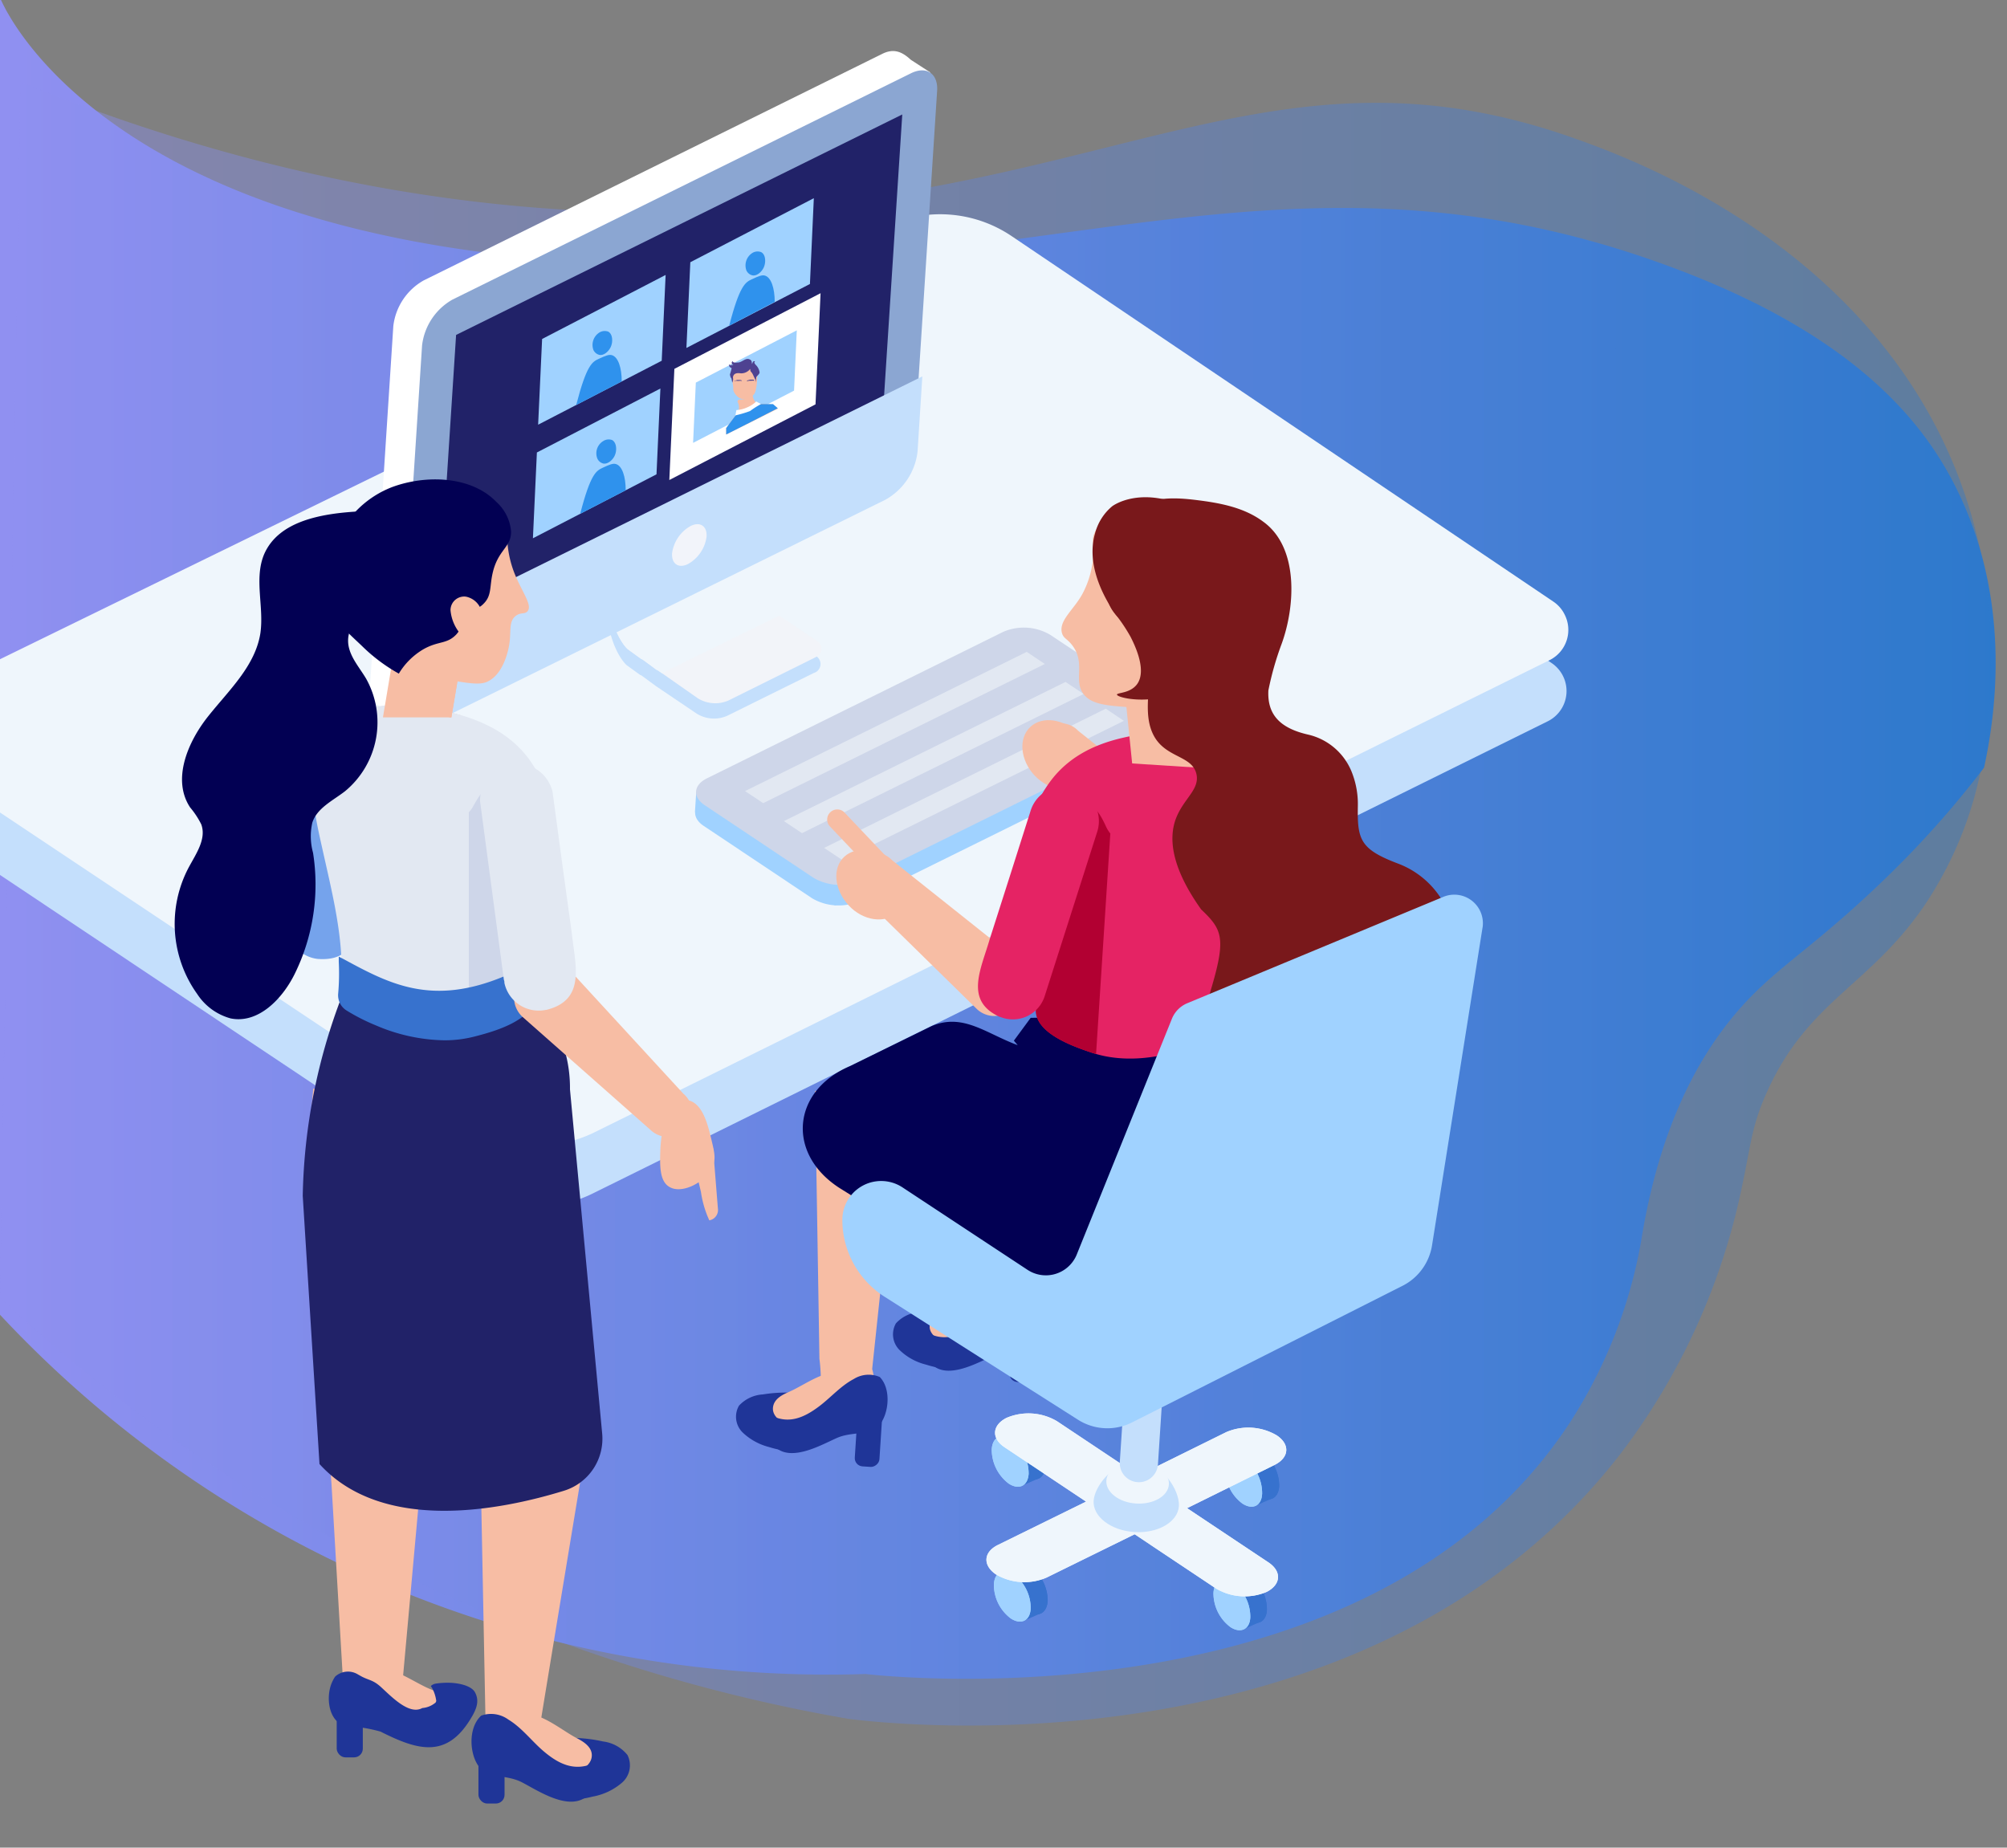 <svg xmlns="http://www.w3.org/2000/svg" xmlns:xlink="http://www.w3.org/1999/xlink" viewBox="0 0 273 251.33"><rect x="0" y="0" width="273" height="251.33" fill="#808080" stroke="none"/><defs><style>.cls-1{fill:none;}.cls-2{fill:url(#Безымянный_градиент_4);}.cls-3{opacity:0.41;isolation:isolate;fill:url(#Безымянный_градиент_4-2);}.cls-4{fill:#e2e8f2;}.cls-5{fill:#1f3598;}.cls-6{fill:#c4dffc;}.cls-7{opacity:0.63;}.cls-8{clip-path:url(#clip-path);}.cls-9{fill:#eff6fc;}.cls-10,.cls-19{fill:#a0d2ff;}.cls-11{fill:#ced6e9;}.cls-12{fill:#f2f4f9;}.cls-13{fill:#fff;}.cls-14{fill:#8ba6d2;}.cls-15{fill:#212268;}.cls-16{fill:#f2f4fa;}.cls-17{fill:#3772ce;}.cls-18{fill:#f7bda4;}.cls-19{stroke:#fff;stroke-miterlimit:10;stroke-width:3px;}.cls-20{fill:#2f92ed;}.cls-21{fill:#020053;}.cls-22{fill:#e52364;}.cls-23{fill:#79181b;}.cls-24{fill:#b20032;}.cls-25{fill:#ff8358;}.cls-26{fill:#75a3ec;}.cls-27{fill:#4e4291;}</style><linearGradient id="Безымянный_градиент_4" y1="552.04" x2="271.46" y2="552.04" gradientTransform="matrix(1, 0, 0, -1, 0, 666.06)" gradientUnits="userSpaceOnUse"><stop offset="0" stop-color="#9090f1"/><stop offset="1" stop-color="#2d79cc"/></linearGradient><linearGradient id="Безымянный_градиент_4-2" y1="543.13" x2="270.89" y2="543.13" xlink:href="#Безымянный_градиент_4"/><clipPath id="clip-path"><rect class="cls-1" y="-0.33" width="273" height="252"/></clipPath></defs><title>мобилка</title><g id="Слой_5" data-name="Слой 5"><g id="чуваки-2"><path class="cls-2" d="M0-.33S14.62,38,100.32,35.93c49.27-1.17,81.47-17.26,128.83,1.09,23.83,9.22,32.69,20.85,36.9,29.29,7.67,15.33,5.4,30.89,3.83,38.11a133.58,133.58,0,0,1-12.77,14.44c-8.47,8.28-13.43,11.43-17.77,15.56-6.14,5.83-13.15,15.89-16.11,34.43a66.76,66.76,0,0,1-9.72,24.71c-27,41.18-91.8,34.61-95.78,34.15A154.07,154.07,0,0,1,0,178.84Z"/><path class="cls-3" d="M2.77,11.12c36.61,14.91,67,18,88.86,17.77,58-.65,80.61-25.07,122.73-10C221.64,21.49,253.68,33,266.07,64c6.09,15.27,5.18,29.6,3.83,38.11a51.12,51.12,0,0,1-8.22,21.19c-7.45,10.81-15.68,12.86-21.22,25-2.22,4.86-2.21,7.05-3.57,13.4a89.71,89.71,0,0,1-16.42,36c-34.25,44.38-99.55,36.8-105,36.12A225.37,225.37,0,0,1,0,176.54Q1.38,93.85,2.77,11.12Z"/><path class="cls-4" d="M160.38,66.6l-.18.37h.14A3.15,3.15,0,0,1,160.38,66.6Z"/><path class="cls-5" d="M20.11,101.89c4.17-4.24,8.12,2.42,10,5.19,1.3,1.88,5.84,7,5.19,9.43-.24.87-.35.82-1.23,1a5.56,5.56,0,0,1-2.65-.27,15.1,15.1,0,0,1-9.78-8.32c-.16,1.1-.25,2.2-.31,3.3a.31.31,0,0,1-.34.29.27.27,0,0,1-.17-.06c-.41-.31-.81-.63-1.2-1-1.46-1.23-.65-2.8-1-4.65A5.75,5.75,0,0,1,20.11,101.89Z"/><path class="cls-6" d="M66.33,205.89a3.88,3.88,0,0,0,3.51.22,1.07,1.07,0,0,0,.13-2,3.89,3.89,0,0,0-3.51-.23A1.08,1.08,0,0,0,66.33,205.89Z"/><path class="cls-6" d="M68.68,158.17l-3,46.2a.54.54,0,0,0,0,.18.39.39,0,0,0,.34.24l4.19.27a.4.4,0,0,0,.37-.19.61.61,0,0,0,0-.18l3-46.2a.4.4,0,0,0-.37-.42l-4.18-.28A.41.41,0,0,0,68.68,158.17Z"/><g class="cls-7"><path class="cls-6" d="M68.17,166.1a.25.25,0,0,0,0,.17,1.22,1.22,0,0,0-.06.26,1.21,1.21,0,0,0,.65,1.07,3.88,3.88,0,0,0,3.51.22,1.22,1.22,0,0,0,.87-1,.61.61,0,0,0,0-.27.49.49,0,0,0,.06-.17l.51-7.91a.39.39,0,0,0-.37-.42l-4.18-.28a.4.4,0,0,0-.42.38Z"/></g><g class="cls-8"><path id="стол" class="cls-6" d="M211.07,90.2,137.32,40.46A17.38,17.38,0,0,0,120,39.25L-11.14,103.3a4.59,4.59,0,0,0-2.12,6.12,4.56,4.56,0,0,0,1.59,1.81l74.93,50a17.4,17.4,0,0,0,17.36,1.12L210.54,98.11a4.59,4.59,0,0,0,.53-7.91Z"/><path id="стоол" class="cls-9" d="M211.33,81.86,137.61,32.12a17.38,17.38,0,0,0-17.36-1.21L-10.9,95A4.58,4.58,0,0,0-13,101.1a4.63,4.63,0,0,0,1.57,1.8l75,50A17.4,17.4,0,0,0,80.92,154L210.83,89.77a4.59,4.59,0,0,0,2-6.17A4.53,4.53,0,0,0,211.33,81.86Z"/></g><path class="cls-10" d="M116.84,122.6l40.35-19.93c1.83-.91,1.94-2.56.24-3.7l-14.72-9.81a7.1,7.1,0,0,0-6.39-.42L96,108.68c-1.83.91-1.94,2.6-.24,3.69l14.72,9.83A7.1,7.1,0,0,0,116.84,122.6Z"/><polygon class="cls-10" points="158.81 98.1 158.57 101.79 113.59 123.16 94.53 110.45 94.71 107.65 158.81 98.1"/><path class="cls-11" d="M117,119.8l40.35-19.94c1.83-.9,1.94-2.55.24-3.69l-14.72-9.81a7.07,7.07,0,0,0-6.39-.42L96.15,105.88c-1.83.91-2,2.56-.23,3.69l14.71,9.82A7.07,7.07,0,0,0,117,119.8Z"/><polygon class="cls-11" points="109.06 113.77 148.16 94.45 144.97 92.32 105.88 111.64 109.06 113.77"/><polygon class="cls-11" points="114.53 117.41 153.62 98.09 150.44 95.97 111.34 115.29 114.53 117.41"/><polygon class="cls-4" points="147.4 94.4 109.09 113.33 106.63 111.69 144.94 92.76 147.4 94.4"/><polygon class="cls-4" points="152.88 98.05 114.56 116.98 112.1 115.34 150.41 96.4 152.88 98.05"/><polygon class="cls-4" points="142.12 90.32 103.81 109.25 101.34 107.61 139.66 88.67 142.12 90.32"/><path class="cls-6" d="M102,68.59S97,80,101.06,82.68l2,1.3h0l7.78,5.18a1.27,1.27,0,0,1-.16,2.39L98.89,97.38a4.46,4.46,0,0,1-4.11-.3l-5.54-3.74h0L87.42,92l-.24-.16-.06,0-1.88-1.36s-3.43-2.87-2.82-12.25Z"/><path class="cls-12" d="M82.55,76.06C82,85.44,85.38,88.3,85.38,88.3l1.89,1.37a.07.07,0,0,1,.06,0l.24.16,1.76,1.3h.06l.65.44L94.94,95a4.51,4.51,0,0,0,4.12.3l11.76-5.84c1.19-.57,1.26-1.64.16-2.38l-4.91-3.28-2.86-1.91h0l-2-1.33c-4-2.66.65-13.53.9-14.07h0Z"/><path class="cls-9" d="M82.55,76.06C82,85.44,85.38,88.3,85.38,88.3l1.89,1.37a.07.07,0,0,1,.06,0l.24.16,1.76,1.3h.06l.65.44,16-7.85-2.86-1.91h0l-2-1.32c-4-2.67.65-13.54.9-14.07h0Z"/><g id="_Группа_9" data-name=" Группа 9"><path class="cls-13" d="M57.64,38.14,120,7.33c1.55-.77,2.67-.33,3.89.8l2.68,1.74-3.12,1.94-3,46.95A8.27,8.27,0,0,1,116.23,65l-61,30.13L55,97.78a.49.49,0,0,1-.51.45.54.54,0,0,1-.27-.11L51.56,96a2.5,2.5,0,0,1-1.23-2.64l3.17-49A8.22,8.22,0,0,1,57.64,38.14Z"/><path class="cls-14" d="M57.41,47,54.24,96c-.15,2.39,1.45,3.45,3.59,2.4l62.33-30.81a8.23,8.23,0,0,0,4.15-6.21l3.16-49c.16-2.38-1.45-3.46-3.58-2.4L61.55,40.75A8.27,8.27,0,0,0,57.41,47Z"/><polygon class="cls-15" points="119.68 62.75 122.73 15.57 62.04 45.56 58.99 92.75 119.68 62.75"/><path class="cls-6" d="M54.85,86.5,54.24,96c-.15,2.39,1.45,3.45,3.59,2.4l62.33-30.81a8.23,8.23,0,0,0,4.15-6.21l.61-9.48Z"/><path class="cls-6" d="M54.94,98.82A3,3,0,0,1,53.81,96l.65-9.73,71-35.07-.65,10.22A8.61,8.61,0,0,1,120.39,68L58,98.76a3.87,3.87,0,0,1-1.94.45A2.29,2.29,0,0,1,54.94,98.82Zm.33-12L54.68,96a1.85,1.85,0,0,0,3,2L120,67.15a7.8,7.8,0,0,0,3.89-5.84l.56-8.72Z"/></g><path class="cls-16" d="M91.42,75.26c-.09,1.45.88,2.1,2.17,1.46A5,5,0,0,0,96.11,73c.09-1.44-.88-2.09-2.17-1.45A5,5,0,0,0,91.42,75.26Z"/><path class="cls-17" d="M152.71,91.85h0a.74.74,0,0,0,0-.21A.26.26,0,0,1,152.71,91.85Z"/><path class="cls-18" d="M153.53,89.72a.84.84,0,0,0,.58.09.17.17,0,0,1,.06-.16Z"/><path class="cls-18" d="M150.29,95.58H150l.91-.76A7.25,7.25,0,0,1,150.29,95.58Z"/><path class="cls-18" d="M163.75,102.67c-1.58,2-6.36,1-10.76-2.38,1.29-.29,2.59-.51,3.72-.65a22.85,22.85,0,0,1,7.38.2A3.16,3.16,0,0,1,163.75,102.67Z"/><path class="cls-5" d="M158.78,70.52l.38.06Z"/><polygon class="cls-10" points="93.9 35.67 110.7 26.96 110.17 38.63 93.37 47.33 93.9 35.67"/><polygon class="cls-10" points="73.74 46.11 90.54 37.4 90.01 49.07 73.2 57.77 73.74 46.11"/><polygon class="cls-19" points="93.19 51.11 110 42.41 109.47 54.07 92.66 62.77 93.19 51.11"/><polygon class="cls-10" points="73.03 61.55 89.83 52.85 89.3 64.52 72.49 73.22 73.03 61.55"/><path class="cls-20" d="M78.92,69.89l6.19-3.2c0-1.86-.48-3.33-1.34-3.57-.4-.12-.86.08-1.75.49S80.35,64.37,78.92,69.89Z"/><path class="cls-20" d="M83.64,61.92c-.26.64-1,1.29-1.63,1.12a1.21,1.21,0,0,1-.75-.65A1.94,1.94,0,0,1,82.05,60a1.36,1.36,0,0,1,1.22-.14C83.88,60.21,83.93,61.24,83.64,61.92Z"/><path class="cls-20" d="M99.19,44.3l6.19-3.24c0-1.85-.48-3.32-1.33-3.57-.41-.12-.87.08-1.76.49S100.62,38.78,99.19,44.3Z"/><path class="cls-20" d="M103.91,36.33c-.27.65-1,1.29-1.63,1.11a1.21,1.21,0,0,1-.75-.65,2,2,0,0,1,.78-2.36,1.34,1.34,0,0,1,1.23-.13C104.15,34.62,104.2,35.64,103.91,36.33Z"/><path class="cls-20" d="M78.38,55.09l6.19-3.21c0-1.85-.48-3.32-1.34-3.57-.4-.12-.86.08-1.76.49S79.8,49.59,78.38,55.09Z"/><path class="cls-20" d="M83.1,47.14c-.27.65-1,1.3-1.63,1.12a1.24,1.24,0,0,1-.75-.65,2,2,0,0,1,.78-2.36,1.38,1.38,0,0,1,1.23-.14C83.34,45.43,83.39,46.46,83.1,47.14Z"/><g id="дама-2"><rect class="cls-5" x="114.11" y="193.8" width="8.06" height="3.36" rx="1.12" ry="1.12" transform="translate(-84.56 300.76) rotate(-86.3)"/><path class="cls-18" d="M122.76,147.42l-.28,2.59-3.84,36.18v.05a5.58,5.58,0,0,1,.23,1.95,10.26,10.26,0,0,1-7.3,1.94,25.47,25.47,0,0,0-.11-5.31c0-.39-.59-36.43-.59-36.43v0C115.28,148.71,118.35,146.89,122.76,147.42Z"/><path class="cls-5" d="M111.75,194.41c-3,1.85-2.86,3.77-7.13,2.43a8.1,8.1,0,0,1-3.62-2,3,3,0,0,1-.48-3.63,4.79,4.79,0,0,1,3.25-1.53,19.37,19.37,0,0,1,6.22,0,5.22,5.22,0,0,1,2.72,1.1C114.19,192.12,113.1,193.58,111.75,194.41Z"/><path class="cls-18" d="M113.67,186.47a7.53,7.53,0,0,0-2,1.3,27.78,27.78,0,0,0-6.29,5.64,5.11,5.11,0,0,0,3.33,3,24.19,24.19,0,0,0,2.8-.79,15,15,0,0,0,6.38-4.63c.2-.25.4-.59.24-.87l-2.27-2.49c-2.26-2.5-6,.61-8.57,1.72-1,.42-2,1-2.14,2.06s.75,1.77,1.6,2.24a8.34,8.34,0,0,0,2.7.94Z"/><path class="cls-5" d="M119.67,187.31a3.81,3.81,0,0,0-3.53.27c-1.76.92-3.12,2.51-4.68,3.69-2.16,1.64-4.27,2.5-6.69,1.2-.85.44-1.46,1-1.48,1.65,0,1,1.62,2.31,2.35,2.88,2.29,1.81,6.31-.59,8.32-1.45,1.58-.65,3.2-.43,4.7-1C120.68,193.83,121.6,189.29,119.67,187.31Z"/><rect class="cls-5" x="135.16" y="182.32" width="8.06" height="3.36" rx="1.12" ry="1.12" transform="translate(-53.41 311.03) rotate(-86.3)"/><path class="cls-18" d="M143.58,144.46l0-1.18L140,175v0a5.58,5.58,0,0,1,.22,2,10.23,10.23,0,0,1-7.29,1.94,24.81,24.81,0,0,0-.12-5.31c0-.39-.22-30.38-.22-30.38h0C137,143.55,139.18,143.91,143.58,144.46Z"/><path class="cls-5" d="M133.11,183.2c-3,1.86-2.86,3.78-7.13,2.43a7.9,7.9,0,0,1-3.63-2,3,3,0,0,1-.48-3.62,4.8,4.8,0,0,1,3.25-1.54,19.38,19.38,0,0,1,6.22.05,5.33,5.33,0,0,1,2.74,1.07C135.55,180.92,134.46,182.37,133.11,183.2Z"/><path class="cls-18" d="M135,175.27a7.44,7.44,0,0,0-2,1.29,27.82,27.82,0,0,0-6.29,5.65,5.1,5.1,0,0,0,3.33,3,23,23,0,0,0,2.81-.79,15,15,0,0,0,6.36-4.63c.2-.25.4-.59.24-.87-.75-.82-1.51-1.65-2.26-2.49-2.27-2.5-6.06.65-8.57,1.73-1,.42-2,1-2.15,2.06s.76,1.76,1.6,2.23a8.19,8.19,0,0,0,2.7.94Z"/><path class="cls-5" d="M141,176.1a3.84,3.84,0,0,0-3.53.27c-1.76.92-3.12,2.51-4.68,3.7-2.15,1.64-4.27,2.5-6.68,1.19-.86.45-1.47,1-1.49,1.65,0,1,1.63,2.31,2.36,2.89,2.28,1.8,6.3-.6,8.31-1.46,1.58-.65,3.21-.43,4.7-1C142,182.6,143,178.08,141,176.1Z"/><path class="cls-21" d="M115.66,145l11.07-5.43c4.27-1.8,7.36,1,11.7,2.6l-.52-.61,2.29-3.11,24.79-.15c8.33,5.46,8.64,26.58,8.64,26.58V165h0c.47,8.59-13.23,14.14-23.58,15a16.83,16.83,0,0,1-10.37-2.53l-1.66-1-23.89-14.91C106.94,156.87,107.75,148.34,115.66,145Z"/><path class="cls-18" d="M164,117.76a24.07,24.07,0,0,0,.26-2.68c-.48-1.2-.92-2.29-.91-2.38L146.64,99.39a3.23,3.23,0,0,0-2.24-1h-.46A3.2,3.2,0,0,0,142,103.8l16.21,15.89,0,0a3.46,3.46,0,0,0,4.89-.14A3.41,3.41,0,0,0,164,117.76Z"/><path class="cls-18" d="M140.74,105.5c2,2.09,4.93,2.52,6.59,1s1.4-4.54-.58-6.63-4.93-2.53-6.59-1S138.76,103.4,140.74,105.5Z"/><path class="cls-22" d="M166.89,134.62a33.34,33.34,0,0,0-.2,4.35,2,2,0,0,1-1,1.82,27.42,27.42,0,0,1-4,1.76c-4,1.38-8.49,2-12.57.83l-.48-.15c-2.34-.77-7.42-2.51-7.7-5.49a2.16,2.16,0,0,1,0-.36,8,8,0,0,1,.09-.84l.86-13.23c-1-3.89-3.24-6.8-1.73-11.59a17.16,17.16,0,0,1,3.15-6c2.38-2.87,5.64-4.54,9.73-5.43,1.3-.28,2.59-.5,3.72-.65a22.57,22.57,0,0,1,7.38.21,10.44,10.44,0,0,1,6.41,3.35,5.3,5.3,0,0,1,.51.73c2.76,4.8.72,11.12-.72,16S167.4,129.64,166.89,134.62Z"/><polygon class="cls-18" points="163.23 104.44 154 103.85 153.3 96.98 152.77 91.8 162 92.39 163.23 104.44"/><polygon class="cls-18" points="159.53 94.04 154.49 100.71 154.2 100.69 153.5 93.82 159.53 94.04"/><path class="cls-18" d="M144.45,86.1c.21.76.7.76,1.39,1.66,1.89,2.46.12,4.73,1.54,6.64,1.1,1.46,3.25,1.6,6.82,1.84,2.2.15,3.3.23,4.45-.22,2.71-1.07,4.38-4,5.5-6.93a26.12,26.12,0,0,0,1-3.36,12.61,12.61,0,0,0,.27-4,11.35,11.35,0,0,0-3.82-7.22,17.88,17.88,0,0,0-7.07-3.61,6.06,6.06,0,0,0-3.81-.17,3.19,3.19,0,0,0-1.87,1.85,2.38,2.38,0,0,0-.2,1,12.5,12.5,0,0,1-1.46,7.29C146,83,144,84.43,144.45,86.1Z"/><path class="cls-23" d="M168.64,82.07a17.28,17.28,0,0,1-2,5.78,13.68,13.68,0,0,1-5.63,6c-4.27,2.17-9,1.1-9.08.64,0-.3,1.85-.14,2.78-1.48,1.3-1.91-.39-5.33-.93-6.39a22.8,22.8,0,0,0-2-3c-1-1.42-4.19-6.28-2.84-11a7.08,7.08,0,0,1,2.34-3.75s3.68-2.87,10.29.15a11.76,11.76,0,0,1,2.85,1.86l.16.15A12.76,12.76,0,0,1,168.64,82.07Z"/><path class="cls-18" d="M154.27,85.78a.79.79,0,0,0,.58.14.15.15,0,0,1,.06-.14Z"/><path class="cls-24" d="M150.49,112.53c-1-2.19-2-3.78-4.54-3.53a33.15,33.15,0,0,0-5.29,1.19c-.2.49-.39,1-.56,1.53-1.49,4.79.7,7.67,1.73,11.59L141,136.54c0,.28-.07.56-.09.84a1.09,1.09,0,0,0,0,.36c.28,3,5.36,4.72,7.69,5.49l.49.15,1.94-30A4.37,4.37,0,0,1,150.49,112.53Z"/><path class="cls-18" d="M138.72,135.39a23.89,23.89,0,0,0,.26-2.67c-.48-1.21-.91-2.3-.91-2.39L121.33,117a3.18,3.18,0,0,0-2.24-1,3.53,3.53,0,0,0-.46,0,3.16,3.16,0,0,0-1.83.86,3.21,3.21,0,0,0-.11,4.53h0l16.21,15.89,0,0a3.46,3.46,0,0,0,5.77-2Z"/><path class="cls-18" d="M115.44,123.16c1.94,2.1,4.92,2.52,6.58,1s1.4-4.54-.58-6.63-4.93-2.52-6.59-1S113.45,121,115.44,123.16Z"/><path class="cls-18" d="M120.52,118.54h0a1.39,1.39,0,0,0,.06-2l-5.69-6a1.37,1.37,0,0,0-1.94-.06h0a1.37,1.37,0,0,0-.06,1.94l5.69,6A1.37,1.37,0,0,0,120.52,118.54Z"/><path class="cls-22" d="M136,138.33h.06a4.54,4.54,0,0,0,5.92-2.49,3.54,3.54,0,0,0,.14-.39l7.13-22.31a4.75,4.75,0,1,0-9.05-2.89h0L137.42,119l-2.77,8.67h0C133.43,131.89,131.13,136.13,136,138.33Z"/><path class="cls-23" d="M150.61,80.76c0-.21.11-.56.2-1.29.47-3.67,0-7.62,3.42-10.16,2.35-1.77,5.58-1.66,8.51-1.29,3.19.39,6.48,1,9.07,2.93,4.91,3.52,4.37,11.59,2.51,16.67a40.73,40.73,0,0,0-1.79,6.3c-.17,3.33,1.64,5.14,5.38,6a8.43,8.43,0,0,1,6.07,5.39,11.73,11.73,0,0,1,.72,4.31c-.08,4.59.28,5.89,5.49,7.86a11.92,11.92,0,0,1,7,7.13c3.21,8.43-1.41,20-10.3,25.81S168.2,154.21,165,145.8a18.56,18.56,0,0,1-.15-11.64c1.94-6.64,1.35-7.78-1.47-10.46h0c-4.15-5.84-4.34-9.65-3.51-12.12,1-2.9,3.37-4.12,2.87-6.3-.61-2.65-4.47-2.11-6-5.63-.82-1.88-.65-4.13-.42-6.59s.65-2.29.49-3.33C156.25,85.69,150.6,84.76,150.61,80.76Z"/></g><g id="креселко-2"><g id="_Группа_10" data-name=" Группа 10"><g id="_Группа_11" data-name=" Группа 11"><path class="cls-17" d="M172.33,219a5.75,5.75,0,0,0-2.31-4.67c-1.38-.92-2.59-.33-2.69,1.33a5.76,5.76,0,0,0,2.3,4.68C171,221.24,172.25,220.64,172.33,219Z"/><path class="cls-17" d="M172.33,219a5.75,5.75,0,0,0-2.31-4.67c-1.38-.92-2.59-.33-2.69,1.33a5.76,5.76,0,0,0,2.3,4.68C171,221.24,172.25,220.64,172.33,219Z"/><polygon class="cls-17" points="168.14 214.05 165.82 215.07 168.93 221.72 171.64 220.52 171.21 216.86 168.14 214.05"/><path class="cls-10" d="M170.07,220a5.77,5.77,0,0,0-2.31-4.68c-1.39-.92-2.59-.32-2.7,1.34a5.76,5.76,0,0,0,2.31,4.67C168.75,222.24,170,221.65,170.07,220Z"/><path class="cls-10" d="M170.07,220a5.77,5.77,0,0,0-2.31-4.68c-1.39-.92-2.59-.32-2.7,1.34a5.76,5.76,0,0,0,2.31,4.67C168.75,222.24,170,221.65,170.07,220Z"/></g><g id="_Группа_12" data-name=" Группа 12"><path class="cls-17" d="M142.2,199.47a5.78,5.78,0,0,0-2.28-4.67c-1.38-.93-2.6-.32-2.7,1.3a5.76,5.76,0,0,0,2.31,4.67C140.88,201.73,142.09,201.13,142.2,199.47Z"/><path class="cls-17" d="M142.2,199.47a5.78,5.78,0,0,0-2.28-4.67c-1.38-.93-2.6-.32-2.7,1.3a5.76,5.76,0,0,0,2.31,4.67C140.88,201.73,142.09,201.13,142.2,199.47Z"/><polygon class="cls-17" points="137.99 194.54 135.67 195.56 138.78 202.2 141.49 201.01 141.06 197.35 137.99 194.54"/><path class="cls-10" d="M139.92,200.48a5.81,5.81,0,0,0-2.32-4.68c-1.38-.92-2.59-.33-2.7,1.33a5.8,5.8,0,0,0,2.31,4.68C138.62,202.73,139.81,202.13,139.92,200.48Z"/><path class="cls-10" d="M139.92,200.48a5.81,5.81,0,0,0-2.32-4.68c-1.38-.92-2.59-.33-2.7,1.33a5.8,5.8,0,0,0,2.31,4.68C138.62,202.73,139.81,202.13,139.92,200.48Z"/></g><g id="_Группа_13" data-name=" Группа 13"><path class="cls-17" d="M142.51,217.81a5.76,5.76,0,0,0-2.31-4.67c-1.38-.93-2.59-.33-2.7,1.33a5.75,5.75,0,0,0,2.31,4.67C141.17,220.08,142.38,219.48,142.51,217.81Z"/><path class="cls-17" d="M142.51,217.81a5.76,5.76,0,0,0-2.31-4.67c-1.38-.93-2.59-.33-2.7,1.33a5.75,5.75,0,0,0,2.31,4.67C141.17,220.08,142.38,219.48,142.51,217.81Z"/><polygon class="cls-17" points="138.28 212.89 135.96 213.92 139.06 220.56 141.78 219.36 141.34 215.71 138.28 212.89"/><path class="cls-10" d="M140.2,218.83a5.77,5.77,0,0,0-2.31-4.68c-1.38-.92-2.59-.32-2.7,1.34a5.75,5.75,0,0,0,2.31,4.67C138.89,221.06,140.09,220.49,140.2,218.83Z"/><path class="cls-10" d="M140.2,218.83a5.77,5.77,0,0,0-2.31-4.68c-1.38-.92-2.59-.32-2.7,1.34a5.75,5.75,0,0,0,2.31,4.67C138.89,221.06,140.09,220.49,140.2,218.83Z"/></g><g id="_Группа_14" data-name=" Группа 14"><path class="cls-17" d="M174,202.18a5.81,5.81,0,0,0-2.31-4.68c-1.39-.92-2.59-.32-2.7,1.34a5.75,5.75,0,0,0,2.31,4.67C172.68,204.43,173.89,203.84,174,202.18Z"/><path class="cls-17" d="M174,202.18a5.81,5.81,0,0,0-2.31-4.68c-1.39-.92-2.59-.32-2.7,1.34a5.75,5.75,0,0,0,2.31,4.67C172.68,204.43,173.89,203.84,174,202.18Z"/><polygon class="cls-17" points="169.78 197.25 167.47 198.27 170.57 204.91 173.28 203.72 172.86 200.06 169.78 197.25"/><path class="cls-10" d="M171.68,203.18a5.76,5.76,0,0,0-2.3-4.67c-1.39-.92-2.6-.33-2.7,1.33a5.74,5.74,0,0,0,2.31,4.68C170.39,205.44,171.61,204.85,171.68,203.18Z"/><path class="cls-10" d="M171.68,203.18a5.76,5.76,0,0,0-2.3-4.67c-1.39-.92-2.6-.33-2.7,1.33a5.74,5.74,0,0,0,2.31,4.68C170.39,205.44,171.61,204.85,171.68,203.18Z"/></g><path class="cls-9" d="M135.73,210.16l12-5.9-11.08-7.39c-1.83-1.21-1.71-3,.26-4h0a7.62,7.62,0,0,1,6.86.45l11.09,7.39,11.94-5.9a7.61,7.61,0,0,1,6.87.44c1.82,1.21,1.71,3-.26,4l-11.94,5.9,11.09,7.39c1.81,1.22,1.69,3-.26,4h0a7.66,7.66,0,0,1-6.88-.45l-11.08-7.39-12,5.9a7.61,7.61,0,0,1-6.87-.44C133.65,212.92,133.77,211.13,135.73,210.16Z"/><path class="cls-9" d="M135.73,210.16l12-5.9-11.08-7.39c-1.83-1.21-1.71-3,.26-4h0a7.62,7.62,0,0,1,6.86.45l11.09,7.39,11.94-5.9a7.61,7.61,0,0,1,6.87.44c1.82,1.21,1.71,3-.26,4l-11.94,5.9,11.09,7.39c1.81,1.22,1.69,3-.26,4h0a7.66,7.66,0,0,1-6.88-.45l-11.08-7.39-12,5.9a7.61,7.61,0,0,1-6.87-.44C133.65,212.92,133.77,211.13,135.73,210.16Z"/></g><g id="_Группа_15" data-name=" Группа 15"><path class="cls-6" d="M160.36,204.88c-.15,2.15-2.86,3.73-6.06,3.52s-5.68-2.11-5.54-4.26,3-5.55,6.16-5.35S160.49,202.73,160.36,204.88Z"/></g><g id="_Группа_16" data-name=" Группа 16"><path class="cls-9" d="M159,201.92c-.11,1.59-2.09,2.74-4.45,2.6s-4.16-1.56-4.06-3.13,2.09-2.74,4.43-2.6S159.1,200.35,159,201.92Z"/></g><path class="cls-6" d="M156.73,171a2.63,2.63,0,0,1,2.43,2.8l-1.65,25.39a2.6,2.6,0,1,1-5.19-.34L154,173.46a2.6,2.6,0,0,1,2.72-2.47Z"/><path class="cls-10" d="M201.66,126.18l-6.87,43.23a7.49,7.49,0,0,1-4,5.49L154,193.48a7.46,7.46,0,0,1-7.37-.36l-26.28-16.71A12.41,12.41,0,0,1,114.58,166h0a5.28,5.28,0,0,1,8.2-4.47l17,11.21a4.53,4.53,0,0,0,6.28-1.32,4.23,4.23,0,0,0,.4-.76l12.94-32.06a3.85,3.85,0,0,1,2.11-2.14L196.32,122a3.89,3.89,0,0,1,5.34,4.21Z"/></g><path class="cls-17" d="M63.47,85.62h0a.81.81,0,0,1,0-.22A.25.25,0,0,0,63.47,85.62Z"/><path class="cls-25" d="M62.77,83.43a.81.81,0,0,1-.59,0,.94.94,0,0,0,0-.16Z"/><path class="cls-25" d="M65.63,92.69a1.77,1.77,0,0,1,.32,0l-.85-.82Z"/><path class="cls-18" d="M51.69,99c1.45,2.13,6.31,1.37,11-1.69-1.29-.38-2.55-.65-3.7-.91a22.76,22.76,0,0,0-7.41-.28A3.18,3.18,0,0,0,51.69,99Z"/><path class="cls-18" d="M45.09,201.85,41.75,158l.86-9.92,20.48,3.1,11.85-5.3,4.13,54.8s-5.83,35.21-5.86,35.6a25.05,25.05,0,0,0-.45,5.32,9.73,9.73,0,0,1-7-2.41,5.58,5.58,0,0,1,.34-1.94v-.06l-.65-33.36-6.24-38.25-.92,16.72L57.2,201.78l-2.86,31.59c-2.17,0-5.23-.07-7.4-.18l-.26-.13a4,4,0,0,1,.2-.58Z"/><path class="cls-15" d="M72.16,134.12,74.62,138a18.52,18.52,0,0,1,2.91,10.18L81.91,195a7.41,7.41,0,0,1-5.19,7.78c-8.57,2.64-24.64,5.84-33.26-3.63l-2.28-36.48a79.6,79.6,0,0,1,5.35-27.23Z"/><path class="cls-26" d="M43.38,130.45h-.06a4.53,4.53,0,0,1-4.13-4.91c0-.16,0-.32.07-.47l4-23.21a4.77,4.77,0,1,1,9.4,1.63l-1.59,9.15-1.56,9h0C48.72,125.94,48.79,130.78,43.38,130.45Z"/><path class="cls-4" d="M46.46,130.81a31.85,31.85,0,0,1-.08,4.37,2,2,0,0,0,.93,1.89,24.69,24.69,0,0,0,3.88,2c3.89,1.64,8.39,2.6,12.57,1.64l.49-.11c2.39-.65,7.61-2,8.08-5a1.55,1.55,0,0,0,0-.37,6,6,0,0,0,0-.85V121.09c1.3-3.89,3.68-6.62,2.49-11.52A17.51,17.51,0,0,0,72,103.32c-2.19-3-5.36-4.89-9.4-6.07-1.3-.36-2.55-.64-3.7-.9a22.22,22.22,0,0,0-7.41-.28,10.7,10.7,0,0,0-6.66,3,6.28,6.28,0,0,0-.55.7c-3.09,4.63-1.45,11.11-.33,16.14S46.27,125.75,46.46,130.81Z"/><polygon class="cls-18" points="52.09 97.58 61.4 97.58 62.55 90.73 63.41 85.57 54.1 85.57 52.09 97.58"/><polygon class="cls-18" points="56.48 90.56 61.11 97.58 61.4 97.58 62.55 90.73 56.48 90.56"/><path class="cls-18" d="M63.42,85.07h-.05a.74.74,0,0,1,0-.21A.23.23,0,0,0,63.42,85.07Z"/><path class="cls-18" d="M71.77,83.13c-.37.47-.94.12-1.62.65-1,.77-.59,2.14-.88,3.89-.07.44-.65,3.89-2.87,5-1,.55-2.52.3-5.53-.21-2.15-.36-3.24-.52-3.85-.91-2.21-1.43-3.24-4.5-3.8-7.4a28.57,28.57,0,0,1-.41-3.33,13.7,13.7,0,0,1,.34-3.78,10.84,10.84,0,0,1,4.41-6.21,15.14,15.14,0,0,1,6.7-2.29,5,5,0,0,1,3.36.44,3.13,3.13,0,0,1,1.36,2A2.48,2.48,0,0,1,69,72a14.37,14.37,0,0,0,.78,5.44C70.76,80.24,72.49,82.22,71.77,83.13Z"/><path class="cls-18" d="M62.83,83a.63.63,0,0,1-.52,0,.74.74,0,0,0,0-.14Z"/><path class="cls-21" d="M67.51,68.27c-3.41-3.54-9.61-3.72-14.21-2a13.58,13.58,0,0,0-5,3.39c-2,2.1-3.89,8.58-3.62,11.56s2.7,4.85,4.71,6.8a23.15,23.15,0,0,0,4.86,3.61,9.51,9.51,0,0,1,3.37-3.33c2.05-1.15,3.17-.65,4.45-2,.89-1,.81-1.74,2.14-3,.83-.75,1.07-.64,1.6-1.21C66.89,81,66.59,79.83,67,78c.72-3.24,2.54-3.51,2.52-5.7A6.09,6.09,0,0,0,67.51,68.27Z"/><path class="cls-18" d="M61.28,83a5.74,5.74,0,0,0,1.79,3.69,1.7,1.7,0,0,0,1.45.37c1.56-.41,1.41-2.88.93-4.09a2.76,2.76,0,0,0-2.08-1.81,1.86,1.86,0,0,0-2.08,1.64A1.27,1.27,0,0,0,61.28,83Z"/><path class="cls-11" d="M64.35,109.7c1.19-2.12,2.22-3.67,4.78-3.24A33.87,33.87,0,0,1,74.37,108c.16.51.32,1,.46,1.58,1.18,4.9-1.2,7.66-2.49,11.52v13.32a6,6,0,0,0,0,.85,2.21,2.21,0,0,1,0,.37c-.5,3-5.68,4.38-8.08,5l-.49.11V110.49A3.5,3.5,0,0,0,64.35,109.7Z"/><path class="cls-17" d="M46,135.15a31.16,31.16,0,0,0,.08-4.32v-.7l.65.33c6.19,3.35,12,6.48,21.9,2.32l1.08-.43a11.47,11.47,0,0,0,2.48-1.17l.65-.43v3.63a7.68,7.68,0,0,0,0,.85,1.75,1.75,0,0,1,0,.46c-.53,3.29-6,4.72-8.38,5.33a16.27,16.27,0,0,1-4,.49,24.41,24.41,0,0,1-9.26-2,27,27,0,0,1-4.05-2.05A2.44,2.44,0,0,1,46,135.15Z"/><path class="cls-18" d="M72.65,132.15a23.55,23.55,0,0,1,2.75-.46c1.3.41,2.44.77,2.53.75l15,16.31A3.29,3.29,0,0,1,94.11,151a3.84,3.84,0,0,1,0,.48,3.24,3.24,0,0,1-.76,1.95,3.31,3.31,0,0,1-4.66.45L71.06,138.31l0,0a3.59,3.59,0,0,1,1.63-6.12Z"/><path class="cls-18" d="M89.82,156.48c.07-2.11.69-6.28,2.85-6.78a2.16,2.16,0,0,1,1.07,0c1.89.54,2.54,3.33,3,5.19.4,1.68.6,2.52.33,3.38-.77,2.46-4.27,4.24-6,3.19C89.69,160.69,89.76,158.49,89.82,156.48Z"/><path class="cls-18" d="M95.18,154.59a1.52,1.52,0,0,1,1,.31,2.64,2.64,0,0,1,.89,2.23l.58,7.24A1.43,1.43,0,0,1,96.48,166l-.18-.42c-.11-.25-.21-.52-.31-.8a14.45,14.45,0,0,1-.65-2.67c-.46-1.95-.94-3.89-1.4-5.89A1.42,1.42,0,0,1,95.18,154.59Z"/><path class="cls-4" d="M74.33,137.37h-.07a4.77,4.77,0,0,1-5.65-3.67c0-.14,0-.27-.07-.41L65.3,109a5,5,0,0,1,9.86-1.3l1.29,9.58,1.3,9.44h0C78.22,131.21,79.8,136,74.33,137.37Z"/><path class="cls-21" d="M48.93,69.56c-5,.27-11,1.22-13,5.83-1.4,3.32,0,7.14-.51,10.73-.69,4.46-4.29,7.78-7.1,11.31s-4.95,8.63-2.46,12.4a11.53,11.53,0,0,1,1.52,2.31c.72,2-.72,4-1.73,5.89a16.39,16.39,0,0,0,1.18,17.19,7.9,7.9,0,0,0,4.54,3.31c3.76.77,7.07-2.67,8.75-6.12A27.55,27.55,0,0,0,42.58,116a8.47,8.47,0,0,1-.1-4.09c.64-2,2.8-3,4.45-4.28a12.16,12.16,0,0,0,2.86-15.33c-1-1.68-2.48-3.25-2.44-5.23.08-3.66,5-5,6.91-8.15,1.17-2,.25-5.19-1.51-7.13a6.28,6.28,0,0,0-2.2-1.58Z"/><path class="cls-17" d="M219.82,47.5l0,0a.6.6,0,0,1,0-.19A.19.19,0,0,0,219.82,47.5Z"/><path class="cls-18" d="M101.83,54.24a1.72,1.72,0,0,1-.64.1h0l.13-4.53h0S103,49.87,103,51a9.18,9.18,0,0,1-.08,1.39,6.4,6.4,0,0,1-.14.75,1.12,1.12,0,0,1-.08.26,1.21,1.21,0,0,1-.2.3,2.79,2.79,0,0,1-.65.54Z"/><path class="cls-18" d="M101.48,49.78l-.27,4.54a1.92,1.92,0,0,1-.65-.18,2.75,2.75,0,0,1-.59-.59,3.07,3.07,0,0,1-.17-.31,1.31,1.31,0,0,1-.06-.27c0-.19,0-.45-.07-.76a9.23,9.23,0,0,1,0-1.39C99.81,49.7,101.48,49.78,101.48,49.78Z"/><path class="cls-18" d="M100.31,54.62a.44.44,0,0,1,.1-.19c.11-.11.27-.09.43-.09a2.38,2.38,0,0,0,.65-.1h0a2.4,2.4,0,0,0,.31-.78c.3-.17.44-.14.51-.1s0,.5.22.94a1.38,1.38,0,0,0,.48.61l2.14.12h0l.65.56-3.49,1.75h0L98.78,59.1l0-.87.37-.5c.37-.5.74-1,1.12-1.48a1.67,1.67,0,0,0,.24-.69A1.8,1.8,0,0,0,100.31,54.62Z"/><path class="cls-20" d="M103,54.9a2.05,2.05,0,0,1,.51.07c.19,0,.35,0,.73,0h.91l.65.56-3.48,1.78h0L98.78,59.1l0-.87.37-.5c.37-.5.74-1,1.12-1.48a2.84,2.84,0,0,0,1.64-.56C102.24,55.35,102.51,54.89,103,54.9Z"/><path class="cls-27" d="M99.91,51.81a1.14,1.14,0,0,1,.37,0h.28a.65.65,0,0,1,.28,0h.07c0-.08-.14-.1-.21-.12l-.22,0h-.23l-.19.07-.11,0h-.07S99.9,51.81,99.91,51.81Z"/><path class="cls-27" d="M102.53,51.65h0l-.11,0a.65.65,0,0,0-.2,0,.88.88,0,0,0-.23,0l-.21.07c-.07,0-.19.06-.19.13h.07a1.1,1.1,0,0,1,.26-.06l.29,0a1.15,1.15,0,0,1,.37,0S102.55,51.65,102.53,51.65Z"/><path class="cls-27" d="M103.32,50.64a1.78,1.78,0,0,0-.4-.88c-.09-.1-.49-.46-.21-.57-.14-.14-.32,0-.34.16a.75.75,0,0,0-.07.18c-.06-.29,0-.51-.35-.65-.52-.24-1,.39-1.54.43-.24,0-.68.11-.76-.19a.64.64,0,0,0-.1.13.25.25,0,0,0,0,.17.31.31,0,0,0,.25.26c-.17,0-.27,0-.37-.13,0,.09,0,.13.09.2a.44.44,0,0,1-.3-.2c-.09.1,0,.24,0,.33a1.17,1.17,0,0,0,.3.19,6.28,6.28,0,0,1-.23.85c0,.15.12.54.16.49s.14.55.15.65a2.4,2.4,0,0,0,.12-.38c0-.06,0-.12,0-.18a.61.61,0,0,1,0-.29c0-.1,0,0,0,0,.12-.43.53-.5,1-.43h0a1.51,1.51,0,0,0,.83-.18,1.59,1.59,0,0,0,.37-.27h0s.07-.11.11-.13,0,.24.1.34a1.78,1.78,0,0,1,.23.31c.12.22.32.7.35.71s.06.29.08.44h0c0-.13.07-.5.07-.65S103.35,50.89,103.32,50.64Z"/><path class="cls-13" d="M100.17,55.78a4.14,4.14,0,0,0,1.48-.37,4.09,4.09,0,0,0,1.22-.8l.64.36h0a11.53,11.53,0,0,0-1.48.94,14,14,0,0,1-2,.59h0Z"/><path class="cls-5" d="M73.3,241.39c3,2.16,2.74,4.17,7.3,3a8.4,8.4,0,0,0,4-1.89,3.12,3.12,0,0,0,.75-3.77,5.05,5.05,0,0,0-3.3-1.84,20.31,20.31,0,0,0-6.55-.38,5.63,5.63,0,0,0-2.94,1C70.88,238.83,71.93,240.43,73.3,241.39Z"/><path class="cls-18" d="M71.84,232.91a8.36,8.36,0,0,1,2.06,1.48,29.62,29.62,0,0,1,6.23,6.37,5.37,5.37,0,0,1-3.72,2.93,24.78,24.78,0,0,1-2.89-1,15.71,15.71,0,0,1-6.38-5.29c-.2-.28-.38-.65-.19-.93L69.5,234c2.54-2.47,6.32,1.05,8.89,2.4,1,.51,2.08,1.21,2.11,2.31s-.9,1.8-1.83,2.24a8.88,8.88,0,0,1-2.94.81Z"/><rect class="cls-5" x="65.08" y="236.84" width="3.55" height="8.49" rx="1.18" ry="1.18"/><path class="cls-5" d="M65.46,233.37a4,4,0,0,1,3.69.54c1.79,1.08,3.11,2.84,4.67,4.2,2.15,1.86,4.32,2.91,7,1.71.86.52,1.47,1.13,1.45,1.83,0,1-1.87,2.32-2.67,2.87-2.53,1.74-6.59-1.05-8.65-2.1-1.62-.82-3.34-.64-4.88-1.35C64,240.16,63.29,235.32,65.46,233.37Z"/><path class="cls-18" d="M60.47,235.53a4.62,4.62,0,0,0,.94-2.69,2.87,2.87,0,0,0-1.57-2.45,6.89,6.89,0,0,0-1.16-.56c-2.18-.85-5-3.05-7.67-3.06a2.28,2.28,0,0,0-.76-.3l.14.35A4.49,4.49,0,0,0,47.21,229l-.13.19c2.15,1.18,3.8.73,5.72,2.32C55.23,233.5,57.66,237.19,60.47,235.53Z"/><path class="cls-5" d="M64.61,230.2c-.55-1-2.52-1.3-3.61-1.3a10.18,10.18,0,0,0-1.74.12,1.25,1.25,0,0,0-.65.32c0,.08.1.15.14.23a5,5,0,0,1,.57,1.66.4.4,0,0,1-.19.46,3.18,3.18,0,0,1-1.69.65c-1.8,1-4.19-1.56-5.69-2.92-1.13-1-1.65-.82-2.86-1.54l-.2-.11a2.58,2.58,0,0,0-3.11.3,5.46,5.46,0,0,0-.41.75c-1,2.23-.37,6,2.43,6a21,21,0,0,1,4.15.72c5,2.52,8.92,3.71,12.22-1.66C64.85,232.47,65.24,231.38,64.61,230.2Z"/><rect class="cls-5" x="45.8" y="230.56" width="3.55" height="8.49" rx="1.18" ry="1.18"/></g></g></svg>